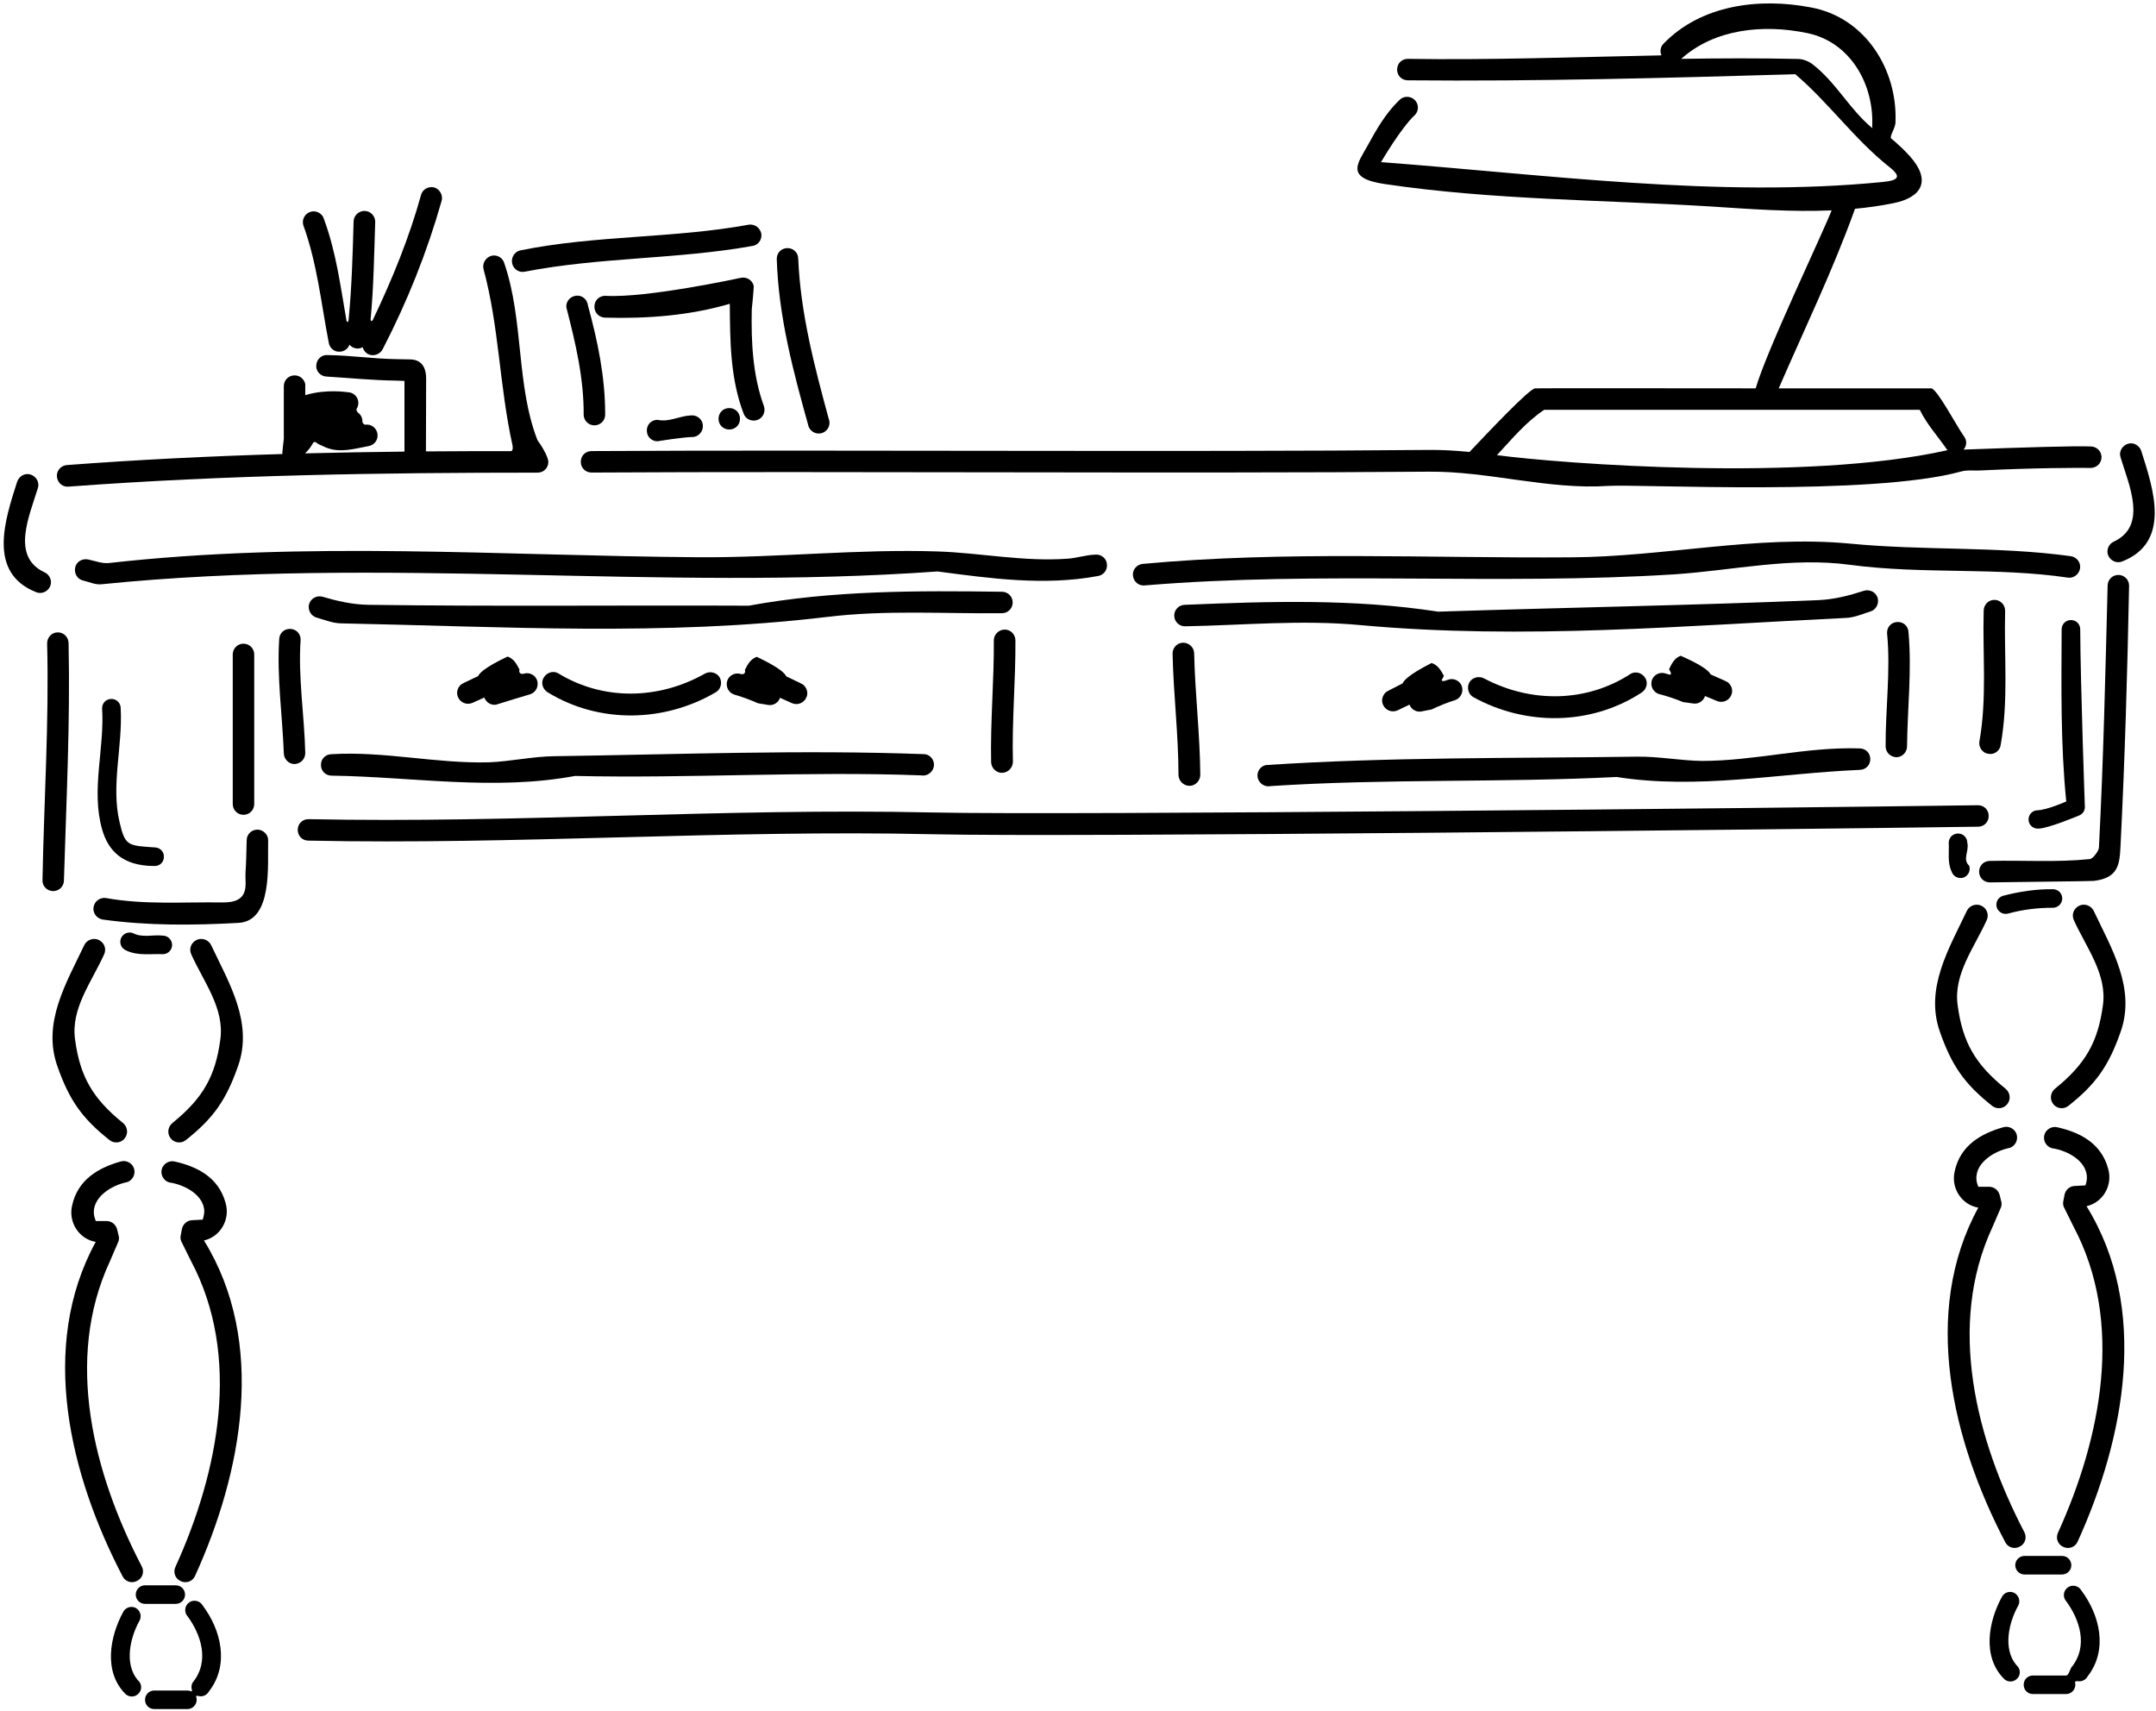<?xml version="1.0" encoding="UTF-8"?>
<svg xmlns="http://www.w3.org/2000/svg" xmlns:xlink="http://www.w3.org/1999/xlink" width="446pt" height="354pt" viewBox="0 0 446 354" version="1.1">
<g id="surface1">
<path style=" stroke:none;fill-rule:nonzero;fill:rgb(0%,0%,0%);fill-opacity:1;" d="M 10.367 121.316 C 10.848 120.176 10.309 118.855 9.168 118.375 C 2.207 115.074 6.109 106.676 7.848 100.914 C 8.207 99.773 7.488 98.516 6.289 98.156 C 5.148 97.797 3.887 98.516 3.527 99.715 C 1.008 107.574 -2.594 118.434 7.367 122.453 C 8.508 122.996 9.828 122.453 10.367 121.316 "/>
<path style=" stroke:none;fill-rule:nonzero;fill:rgb(0%,0%,0%);fill-opacity:1;" d="M 442.973 93.355 C 442.613 92.156 441.352 91.434 440.211 91.797 C 439.012 92.156 438.289 93.414 438.652 94.555 C 440.391 100.312 444.289 108.715 437.332 112.016 C 436.191 112.496 435.652 113.816 436.133 114.953 C 436.672 116.094 437.992 116.637 439.133 116.094 C 449.094 112.074 445.492 101.215 442.973 93.355 "/>
<path style=" stroke:none;fill-rule:nonzero;fill:rgb(0%,0%,0%);fill-opacity:1;" d="M 13.227 182.113 C 13.707 165.797 14.547 149.477 14.188 133.094 C 14.188 131.836 13.227 130.816 11.969 130.816 C 10.707 130.816 9.75 131.836 9.75 133.094 C 10.168 149.414 9.09 165.734 8.789 182.055 C 8.73 183.316 9.75 184.336 11.008 184.336 C 12.207 184.336 13.227 183.375 13.227 182.113 "/>
<path style=" stroke:none;fill-rule:nonzero;fill:rgb(0%,0%,0%);fill-opacity:1;" d="M 53.309 171.613 C 52.047 171.613 51.027 172.574 51.027 173.836 C 50.98 176.129 50.93 178.383 50.785 180.664 C 50.648 182.828 51.914 186.773 46.004 186.684 C 37.988 186.562 29.934 187.211 21.93 185.773 C 20.727 185.594 19.59 186.375 19.348 187.637 C 19.168 188.836 19.949 189.977 21.207 190.215 C 30.547 191.516 39.988 191.43 49.34 190.914 C 56.48 190.52 55.324 178.844 55.469 173.895 C 55.527 172.695 54.508 171.676 53.309 171.613 "/>
<path style=" stroke:none;fill-rule:nonzero;fill:rgb(0%,0%,0%);fill-opacity:1;" d="M 227.012 119.176 C 228.211 119.055 229.109 117.977 228.988 116.773 C 228.93 115.516 227.789 114.613 226.59 114.734 C 224.609 114.797 222.75 115.453 220.828 115.574 C 211.77 116.234 202.891 114.375 193.949 114.074 C 177.391 113.535 160.891 115.395 144.391 115.273 C 103.77 114.977 63.508 111.855 22.469 116.477 C 21.09 116.594 19.707 116.055 18.328 115.754 C 17.129 115.453 15.867 116.113 15.57 117.316 C 15.27 118.516 15.93 119.773 17.129 120.074 C 18.449 120.375 19.77 121.035 21.09 120.855 C 79.23 114.977 136.352 122.355 193.949 118.215 C 204.871 119.656 216.031 121.215 227.012 119.176 "/>
<path style=" stroke:none;fill-rule:nonzero;fill:rgb(0%,0%,0%);fill-opacity:1;" d="M 430.289 117.586 C 430.477 116.328 429.586 115.242 428.387 115.055 C 413.219 112.969 398.031 113.941 382.684 112.453 C 363.375 110.641 344.324 115.188 325.004 115.293 C 295.422 115.508 265.789 113.922 236.309 116.656 C 235.109 116.828 234.199 117.898 234.371 119.16 C 234.543 120.363 235.617 121.27 236.879 121.098 C 273.32 118.055 309.781 121.129 346.457 118.805 C 358.586 117.988 370.484 115.191 382.652 116.836 C 397.938 118.863 412.828 117.285 427.754 119.488 C 428.953 119.68 430.102 118.785 430.289 117.586 "/>
<path style=" stroke:none;fill-rule:nonzero;fill:rgb(0%,0%,0%);fill-opacity:1;" d="M 438.211 118.934 C 436.953 118.934 435.992 119.953 435.992 121.156 C 435.531 139.254 435.129 157.297 434.195 175.336 C 434.16 176.059 432.922 177.648 432.34 177.711 C 425.438 178.426 418.535 177.93 411.633 178.094 C 410.371 178.094 409.41 179.055 409.41 180.316 C 409.41 181.574 410.371 182.535 411.633 182.535 C 418.086 182.43 432.512 182.301 433.152 182.227 C 438.23 181.621 438.469 178.754 438.652 175.156 C 439.562 157.141 440.082 139.176 440.434 121.156 C 440.434 119.953 439.473 118.934 438.211 118.934 "/>
<path style=" stroke:none;fill-rule:nonzero;fill:rgb(0%,0%,0%);fill-opacity:1;" d="M 411.391 168.797 C 411.391 167.535 410.434 166.574 409.172 166.574 C 365.91 167.176 221.672 168.676 192.93 168.074 C 149.852 167.113 106.891 170.355 63.809 169.453 C 62.547 169.453 61.59 170.414 61.59 171.676 C 61.59 172.938 62.547 173.895 63.809 173.895 C 106.891 174.797 149.852 171.613 192.93 172.574 C 221.91 173.234 366.09 171.613 409.172 171.016 C 410.434 171.016 411.391 170.055 411.391 168.797 "/>
<path style=" stroke:none;fill-rule:nonzero;fill:rgb(0%,0%,0%);fill-opacity:1;" d="M 411.434 155.953 C 412.633 156.137 413.77 155.234 413.891 153.977 C 415.512 144.797 414.551 135.555 414.789 126.375 C 414.789 125.113 413.832 124.094 412.57 124.094 C 411.312 124.094 410.352 125.113 410.352 126.375 C 410.109 135.434 411.07 144.496 409.449 153.496 C 409.332 154.695 410.172 155.836 411.434 155.953 "/>
<path style=" stroke:none;fill-rule:nonzero;fill:rgb(0%,0%,0%);fill-opacity:1;" d="M 48.148 135.375 C 48.148 145.695 48.148 156.016 48.148 166.336 C 48.148 167.535 49.109 168.555 50.367 168.555 C 51.629 168.555 52.59 167.535 52.59 166.336 C 52.59 156.016 52.59 145.695 52.59 135.375 C 52.59 134.176 51.629 133.156 50.367 133.156 C 49.109 133.156 48.148 134.176 48.148 135.375 "/>
<path style=" stroke:none;fill-rule:nonzero;fill:rgb(0%,0%,0%);fill-opacity:1;" d="M 22.727 235.895 C 23.688 236.617 25.129 236.438 25.848 235.414 C 26.57 234.457 26.387 233.074 25.43 232.297 C 19.129 227.195 16.547 222.656 15.527 215.035 C 14.629 208.617 18.949 203.156 21.527 197.453 C 22.07 196.316 21.59 194.996 20.449 194.453 C 19.367 193.914 17.988 194.395 17.449 195.477 C 13.727 203.336 8.688 211.555 11.867 220.555 C 14.27 227.395 16.848 231.277 22.727 235.895 "/>
<path style=" stroke:none;fill-rule:nonzero;fill:rgb(0%,0%,0%);fill-opacity:1;" d="M 25.387 326.137 C 25.961 327.23 27.332 327.629 28.426 326.996 C 29.523 326.422 29.918 325.051 29.285 323.957 C 19.387 304.918 13.262 281.293 22.723 260.949 L 24.508 256.793 C 24.641 256.375 24.652 255.957 24.539 255.594 L 24.215 254.266 C 23.938 253.297 23.113 252.613 22.094 252.59 L 19.816 252.59 C 19.785 252.492 19.496 251.754 19.441 251.309 C 18.98 247.746 22.996 245.184 26.32 244.535 C 27.473 244.145 28.105 242.84 27.715 241.688 C 27.324 240.539 26.02 239.906 24.867 240.297 C 20.453 241.562 16.074 243.973 14.914 249.406 C 14.105 252.879 16.375 256.324 19.801 256.906 C 7.91 278.656 14.484 305.266 25.387 326.137 "/>
<path style=" stroke:none;fill-rule:nonzero;fill:rgb(0%,0%,0%);fill-opacity:1;" d="M 40.656 194.453 C 39.52 194.996 39.039 196.316 39.578 197.453 C 42.156 203.156 46.477 208.617 45.578 215.035 C 44.559 222.656 41.977 227.195 35.68 232.297 C 34.719 233.074 34.539 234.457 35.258 235.414 C 35.977 236.438 37.418 236.617 38.379 235.895 C 44.258 231.277 46.84 227.395 49.238 220.555 C 52.418 211.555 47.379 203.336 43.656 195.477 C 43.117 194.395 41.738 193.914 40.656 194.453 "/>
<path style=" stroke:none;fill-rule:nonzero;fill:rgb(0%,0%,0%);fill-opacity:1;" d="M 46.668 248.859 C 45.219 243.496 40.715 241.324 36.238 240.297 C 35.07 239.969 33.801 240.672 33.473 241.84 C 33.145 243.008 33.844 244.277 35.016 244.605 C 38.238 245.059 42.199 247.242 42.262 250.59 C 42.273 251.223 41.895 252.426 41.945 252.301 L 39.668 252.422 C 38.652 252.504 37.863 253.227 37.641 254.207 L 37.387 255.551 C 37.297 255.922 37.328 256.34 37.48 256.75 L 39.488 260.805 C 50.027 280.613 45.184 304.531 36.32 324.074 C 35.746 325.199 36.215 326.547 37.34 327.059 C 38.469 327.633 39.816 327.164 40.328 326.043 C 50.094 304.617 55.23 277.691 42.191 256.609 C 45.582 255.844 47.664 252.285 46.668 248.859 "/>
<path style=" stroke:none;fill-rule:nonzero;fill:rgb(0%,0%,0%);fill-opacity:1;" d="M 412.168 228.812 C 413.129 229.531 414.566 229.352 415.289 228.332 C 416.008 227.371 415.828 225.992 414.867 225.211 C 408.566 220.109 405.988 215.57 404.969 207.949 C 404.066 201.531 408.387 196.07 410.969 190.371 C 411.508 189.23 411.027 187.91 409.887 187.371 C 408.809 186.828 407.43 187.312 406.887 188.391 C 403.168 196.25 398.129 204.473 401.309 213.473 C 403.707 220.312 406.289 224.191 412.168 228.812 "/>
<path style=" stroke:none;fill-rule:nonzero;fill:rgb(0%,0%,0%);fill-opacity:1;" d="M 414.828 319.051 C 415.398 320.148 416.77 320.543 417.867 319.91 C 418.961 319.34 419.355 317.969 418.723 316.871 C 408.824 297.832 402.703 274.211 412.16 253.863 L 413.949 249.707 C 414.078 249.289 414.09 248.871 413.98 248.508 L 413.652 247.18 C 413.379 246.211 412.555 245.531 411.535 245.504 L 409.254 245.508 C 409.223 245.43 409.031 244.98 408.961 244.676 C 408.082 240.883 412.297 238.129 415.762 237.449 C 416.91 237.059 417.543 235.754 417.152 234.605 C 416.762 233.453 415.457 232.82 414.309 233.211 C 409.895 234.48 405.512 236.891 404.352 242.32 C 403.543 245.797 405.812 249.238 409.238 249.82 C 397.348 271.57 403.922 298.18 414.828 319.051 "/>
<path style=" stroke:none;fill-rule:nonzero;fill:rgb(0%,0%,0%);fill-opacity:1;" d="M 430.098 187.371 C 428.957 187.91 428.477 189.23 429.02 190.371 C 431.598 196.07 435.918 201.531 435.02 207.949 C 433.996 215.57 431.418 220.109 425.117 225.211 C 424.156 225.992 423.977 227.371 424.695 228.332 C 425.418 229.352 426.855 229.531 427.816 228.812 C 433.695 224.191 436.277 220.312 438.676 213.473 C 441.855 204.473 436.816 196.25 433.098 188.391 C 432.559 187.312 431.176 186.828 430.098 187.371 "/>
<path style=" stroke:none;fill-rule:nonzero;fill:rgb(0%,0%,0%);fill-opacity:1;" d="M 436.105 241.773 C 434.656 236.41 430.152 234.238 425.676 233.211 C 424.508 232.883 423.238 233.586 422.91 234.754 C 422.582 235.926 423.285 237.191 424.453 237.52 C 428.035 238.023 432.52 240.66 431.574 244.66 C 431.508 244.941 431.336 245.344 431.383 245.219 L 429.105 245.34 C 428.09 245.418 427.305 246.145 427.082 247.121 L 426.828 248.469 C 426.734 248.836 426.77 249.254 426.922 249.664 L 428.93 253.719 C 439.469 273.527 434.621 297.445 425.758 316.988 C 425.188 318.117 425.652 319.465 426.777 319.977 C 427.906 320.547 429.254 320.082 429.766 318.957 C 439.535 297.531 444.672 270.605 431.629 249.523 C 435.02 248.758 437.102 245.199 436.105 241.773 "/>
<path style=" stroke:none;fill-rule:nonzero;fill:rgb(0%,0%,0%);fill-opacity:1;" d="M 207.27 126.855 C 208.469 126.855 209.488 125.895 209.488 124.637 C 209.488 123.375 208.469 122.414 207.27 122.414 C 189.688 122.176 172.23 122.113 154.891 125.297 C 128.609 125.176 102.391 125.477 76.109 125.113 C 72.867 125.055 69.75 124.336 66.688 123.434 C 65.488 123.137 64.289 123.797 63.93 124.996 C 63.629 126.195 64.348 127.453 65.488 127.754 C 67.168 128.234 68.91 128.953 70.648 128.953 C 104.07 129.613 137.309 131.656 170.969 127.637 C 183.211 126.137 195.148 126.977 207.27 126.855 "/>
<path style=" stroke:none;fill-rule:nonzero;fill:rgb(0%,0%,0%);fill-opacity:1;" d="M 63.148 155.773 C 62.969 147.977 61.648 140.176 62.188 132.316 C 62.188 131.055 61.23 130.094 59.969 130.094 C 58.711 130.094 57.75 131.055 57.75 132.316 C 57.27 140.176 58.41 147.977 58.711 155.773 C 58.711 157.035 59.727 158.055 60.93 158.055 C 62.188 157.996 63.148 157.035 63.148 155.773 "/>
<path style=" stroke:none;fill-rule:nonzero;fill:rgb(0%,0%,0%);fill-opacity:1;" d="M 207.855 130.238 C 206.652 130.227 205.598 131.23 205.59 132.434 C 205.645 140.867 204.855 149.254 205.027 157.676 C 205.086 158.934 206.141 159.922 207.34 159.871 C 208.602 159.812 209.527 158.766 209.539 157.559 C 209.309 149.203 210.105 140.875 210.055 132.504 C 210.062 131.301 209.121 130.242 207.855 130.238 "/>
<path style=" stroke:none;fill-rule:nonzero;fill:rgb(0%,0%,0%);fill-opacity:1;" d="M 68.609 156.016 C 67.348 156.016 66.391 156.977 66.391 158.234 C 66.391 159.496 67.348 160.453 68.609 160.453 C 85.469 160.695 102.148 163.637 118.949 160.516 C 142.828 161.055 166.648 159.496 190.531 160.395 C 191.73 160.637 192.93 159.797 193.172 158.594 C 193.41 157.395 192.57 156.195 191.371 156.016 C 165.75 155.055 140.188 156.074 114.57 156.434 C 110.129 156.496 105.629 157.516 101.188 157.695 C 90.27 157.996 79.527 155.355 68.609 156.016 "/>
<path style=" stroke:none;fill-rule:nonzero;fill:rgb(0%,0%,0%);fill-opacity:1;" d="M 105.008 135.816 C 104.312 136.18 99.637 138.273 98.91 139.855 C 98.246 140.172 97.305 140.625 95.949 141.273 L 95.41 141.574 C 94.629 142.234 94.328 143.316 94.75 144.215 C 95.23 145.355 96.551 145.895 97.688 145.414 L 99.969 144.395 C 100.047 144.359 100.121 144.328 100.195 144.293 C 100.547 145.305 101.555 145.934 102.609 145.773 C 102.609 145.773 108.008 144.094 109.688 143.613 C 110.828 143.254 111.488 141.996 111.129 140.797 C 110.77 139.656 109.508 138.996 108.367 139.355 C 107.703 139.578 107.246 139.125 107.469 138.516 C 106.867 137.375 106.328 136.297 105.008 135.816 "/>
<path style=" stroke:none;fill-rule:nonzero;fill:rgb(0%,0%,0%);fill-opacity:1;" d="M 153.188 139.414 C 152.051 139.055 150.789 139.715 150.43 140.855 C 150.07 142.055 150.73 143.316 151.871 143.676 C 153.551 144.156 155.172 144.754 156.789 145.477 L 158.949 145.836 C 160.004 145.992 161.012 145.363 161.363 144.352 C 161.438 144.387 161.512 144.422 161.59 144.453 L 163.871 145.477 C 165.012 145.953 166.328 145.414 166.809 144.273 C 167.23 143.375 166.93 142.297 166.148 141.637 L 165.609 141.336 C 164.254 140.684 163.312 140.23 162.648 139.914 C 161.922 138.336 157.246 136.242 156.551 135.875 C 155.23 136.355 154.688 137.434 154.09 138.574 C 154.312 139.188 153.855 139.637 153.188 139.414 "/>
<path style=" stroke:none;fill-rule:nonzero;fill:rgb(0%,0%,0%);fill-opacity:1;" d="M 148.09 143.195 C 149.109 142.594 149.469 141.215 148.871 140.137 C 148.27 139.113 146.891 138.754 145.809 139.355 C 136.27 144.754 124.75 144.996 115.391 139.234 C 114.309 138.695 112.988 139.176 112.391 140.316 C 111.848 141.395 112.328 142.715 113.469 143.316 C 124.09 149.734 137.469 149.434 148.09 143.195 "/>
<path style=" stroke:none;fill-rule:nonzero;fill:rgb(0%,0%,0%);fill-opacity:1;" d="M 388.422 123.68 C 388.031 122.492 386.812 121.863 385.621 122.199 C 382.586 123.184 379.488 123.992 376.25 124.141 C 349.992 125.238 323.773 125.672 297.508 126.531 C 280.086 123.836 262.633 124.387 245.066 125.117 C 243.867 125.152 242.875 126.141 242.91 127.402 C 242.945 128.66 243.992 129.59 245.191 129.559 C 257.309 129.34 269.223 128.164 281.496 129.32 C 315.258 132.395 348.43 129.426 381.816 127.828 C 383.555 127.777 385.273 127.012 386.941 126.484 C 388.07 126.152 388.758 124.871 388.422 123.68 "/>
<path style=" stroke:none;fill-rule:nonzero;fill:rgb(0%,0%,0%);fill-opacity:1;" d="M 392.348 156.645 C 393.547 156.609 394.539 155.562 394.504 154.301 C 394.586 146.496 395.508 138.668 394.805 130.824 C 394.77 129.562 393.785 128.633 392.523 128.668 C 391.266 128.703 390.332 129.688 390.367 130.949 C 391.129 138.789 390.027 146.625 390.066 154.426 C 390.102 155.688 391.09 156.617 392.348 156.645 "/>
<path style=" stroke:none;fill-rule:nonzero;fill:rgb(0%,0%,0%);fill-opacity:1;" d="M 244.699 132.953 C 243.434 132.992 242.523 134.078 242.566 135.281 C 242.75 143.652 243.781 151.953 243.785 160.312 C 243.828 161.52 244.785 162.539 246.047 162.562 C 247.246 162.578 248.273 161.562 248.297 160.301 C 248.234 151.879 247.207 143.516 247.027 135.09 C 246.984 133.883 245.902 132.91 244.699 132.953 "/>
<path style=" stroke:none;fill-rule:nonzero;fill:rgb(0%,0%,0%);fill-opacity:1;" d="M 260.176 160.891 C 260.449 162.082 261.672 162.891 262.863 162.613 C 286.711 161.047 310.562 161.938 334.422 160.73 C 351.301 163.379 367.891 159.969 384.738 159.258 C 385.996 159.223 386.93 158.234 386.895 156.977 C 386.859 155.719 385.875 154.785 384.613 154.82 C 373.68 154.465 363.02 157.406 352.094 157.41 C 347.652 157.355 343.125 156.465 338.684 156.527 C 313.062 156.887 287.484 156.582 261.902 158.262 C 260.707 158.473 259.902 159.695 260.176 160.891 "/>
<path style=" stroke:none;fill-rule:nonzero;fill:rgb(0%,0%,0%);fill-opacity:1;" d="M 345.32 139.547 C 345.016 139.461 344.711 139.371 344.402 139.281 C 343.254 138.953 342.012 139.648 341.684 140.797 C 341.359 142.008 342.055 143.246 343.203 143.574 C 344.895 144.008 346.531 144.562 348.172 145.238 L 350.34 145.535 C 351.398 145.664 352.387 145.008 352.711 143.988 C 352.789 144.02 352.863 144.051 352.941 144.082 L 355.246 145.039 C 356.402 145.484 357.707 144.91 358.152 143.758 C 358.547 142.844 358.219 141.773 357.422 141.137 L 356.871 140.852 C 355.496 140.238 354.543 139.812 353.871 139.516 C 353.102 137.953 348.367 135.992 347.664 135.648 C 346.355 136.164 345.848 137.258 345.277 138.414 C 345.352 138.598 345.434 138.766 345.531 138.918 C 345.754 139.277 345.688 139.645 345.32 139.547 "/>
<path style=" stroke:none;fill-rule:nonzero;fill:rgb(0%,0%,0%);fill-opacity:1;" d="M 298.68 139.781 C 298.047 138.66 297.477 137.594 296.145 137.152 C 295.461 137.539 290.844 139.762 290.16 141.359 C 289.508 141.695 288.578 142.176 287.242 142.863 L 286.711 143.18 C 285.949 143.859 285.68 144.949 286.121 145.836 C 286.637 146.965 287.969 147.465 289.098 146.953 L 291.348 145.871 C 291.422 145.836 291.496 145.797 291.57 145.762 C 291.949 146.762 292.977 147.363 294.023 147.176 L 296.172 146.754 C 297.773 145.988 299.375 145.344 301.039 144.816 C 302.172 144.426 302.797 143.148 302.402 141.961 C 302.008 140.828 300.73 140.203 299.602 140.598 C 299.398 140.672 299.195 140.742 298.992 140.812 C 298.535 140.969 298.09 140.844 298.266 140.602 C 298.438 140.359 298.574 140.09 298.68 139.781 "/>
<path style=" stroke:none;fill-rule:nonzero;fill:rgb(0%,0%,0%);fill-opacity:1;" d="M 339.414 143.383 C 340.539 142.75 340.98 141.418 340.41 140.352 C 339.781 139.23 338.445 138.785 337.383 139.355 C 328.188 145.379 316.664 145.461 306.977 140.328 C 305.883 139.762 304.512 140.16 303.941 141.195 C 303.371 142.293 303.77 143.66 304.805 144.23 C 315.598 150.172 328.98 150.098 339.414 143.383 "/>
<path style=" stroke:none;fill-rule:nonzero;fill:rgb(0%,0%,0%);fill-opacity:1;" d="M 318.109 80.336 C 317.93 80.336 317.75 80.336 317.57 80.336 C 316.406 80.336 307.652 89.621 303.988 93.496 C 301.172 93.219 298.352 93.047 295.531 93.074 C 244.531 93.555 173.371 93.016 122.367 93.312 C 121.109 93.312 120.148 94.273 120.148 95.535 C 120.148 96.797 121.109 97.754 122.367 97.754 C 173.371 97.453 244.531 97.996 295.531 97.574 C 307.949 97.453 320.25 101.355 332.73 100.516 C 338.812 100.109 387.125 102.664 405.688 97.535 C 406.953 97.184 408.289 97.391 409.547 97.328 C 420.953 96.77 429.805 96.762 432.453 96.797 C 433.711 96.797 434.73 95.836 434.73 94.574 C 434.73 93.312 433.711 92.355 432.453 92.355 C 429.344 92.223 419.098 92.523 406.199 93.004 C 406.879 92.203 406.926 91.062 406.254 90.234 C 404.672 88 400.672 80.336 399.473 80.336 C 388.965 80.336 378.461 80.336 367.953 80.336 C 373.309 67.996 379.184 55.863 383.738 43.188 C 386.395 42.938 389.043 42.566 391.672 42.035 C 397.676 40.82 399.492 37.297 395.129 32.367 C 393.934 31.02 392.605 29.809 391.219 28.637 C 390.777 28.266 392.172 26.395 392.109 25.195 C 392.531 14.395 385.871 3.652 374.711 1.555 C 363.91 -0.547 351.91 1.016 344.172 8.992 C 343.477 9.641 343.324 10.645 343.699 11.453 C 326.211 11.789 308.719 12.445 291.23 12.176 C 289.973 12.176 289.012 13.133 289.012 14.395 C 289.012 15.652 289.973 16.613 291.23 16.613 C 317.992 16.855 344.691 16.133 371.391 15.355 C 378.34 21.277 383.664 28.875 390.859 34.559 C 393.398 36.562 392.742 37.32 389.516 37.641 C 355.535 41.02 319.586 36.074 285.684 33.543 C 285.684 33.543 289.812 26.434 292.73 23.754 C 293.57 22.855 293.512 21.414 292.551 20.574 C 291.648 19.793 290.211 19.855 289.43 20.754 C 286.609 23.469 284.719 26.82 282.871 30.188 C 280.938 33.723 278.133 36.832 286.371 38.059 C 308.777 41.391 331.301 41.316 353.93 42.715 C 362.207 43.258 370.59 43.879 378.898 43.52 C 377.156 48.047 365.363 72.703 363.191 80.336 C 349.145 80.336 318.188 80.281 318.109 80.336 Z M 387.27 26.473 C 382.531 22.516 379.949 17.234 375.09 13.395 C 374.191 12.676 372.992 12.195 371.91 12.195 C 363.867 12.016 355.824 12.051 347.777 12.176 C 354.727 5.949 364.785 4.949 373.91 6.855 C 382.789 8.715 387.711 17.473 387.289 26.176 C 387.297 26.297 387.32 26.414 387.344 26.535 C 387.32 26.516 387.297 26.492 387.27 26.473 Z M 397.137 84.773 C 397.176 84.855 397.203 84.938 397.254 85.016 C 398.691 87.895 400.91 90.297 402.711 92.934 C 402.766 93.008 402.828 93.062 402.891 93.125 C 373.367 99.758 323.203 95.93 309.664 94.156 C 312.758 90.832 315.66 87.285 319.445 84.773 C 333.629 84.773 386.785 84.773 397.137 84.773 "/>
<path style=" stroke:none;fill-rule:nonzero;fill:rgb(0%,0%,0%);fill-opacity:1;" d="M 108.664 56.184 C 124.145 53.184 139.984 53.664 155.523 50.902 C 156.785 50.785 157.625 49.645 157.504 48.445 C 157.324 47.184 156.184 46.344 154.984 46.465 C 139.324 49.344 123.242 48.621 107.586 51.805 C 106.383 52.105 105.664 53.363 105.965 54.562 C 106.266 55.766 107.465 56.484 108.664 56.184 "/>
<path style=" stroke:none;fill-rule:nonzero;fill:rgb(0%,0%,0%);fill-opacity:1;" d="M 153.078 86.633 C 153.078 85.371 152.117 84.414 150.859 84.414 C 149.598 84.414 148.637 85.371 148.637 86.633 C 148.637 87.895 149.598 88.852 150.859 88.852 C 152.117 88.852 153.078 87.895 153.078 86.633 "/>
<path style=" stroke:none;fill-rule:nonzero;fill:rgb(0%,0%,0%);fill-opacity:1;" d="M 170.164 89.543 C 171.363 89.062 171.902 87.742 171.426 86.605 C 168.484 75.805 165.605 64.824 165.125 53.543 C 165.125 52.285 164.164 51.324 162.902 51.324 C 161.645 51.324 160.684 52.285 160.684 53.543 C 161.043 65.484 164.105 76.883 167.285 88.285 C 167.766 89.426 169.023 89.965 170.164 89.543 "/>
<path style=" stroke:none;fill-rule:nonzero;fill:rgb(0%,0%,0%);fill-opacity:1;" d="M 123.109 87.984 C 124.344 87.902 125.27 86.852 125.188 85.613 C 125.18 77.93 123.645 70.578 121.629 63.199 C 121.488 61.953 120.438 61.031 119.191 61.172 C 117.949 61.312 117.023 62.363 117.164 63.609 C 119.062 70.969 120.793 78.23 120.742 85.906 C 120.824 87.141 121.879 88.062 123.109 87.984 "/>
<path style=" stroke:none;fill-rule:nonzero;fill:rgb(0%,0%,0%);fill-opacity:1;" d="M 155.512 64.031 C 155.512 64.031 155.988 59.441 155.906 59.086 C 155.605 57.898 154.363 57.184 153.18 57.488 C 153.18 57.488 133.758 61.703 125.258 61.195 C 123.992 61.145 122.965 62.16 122.969 63.359 C 122.914 64.625 123.871 65.656 125.137 65.707 C 133.812 65.953 142.59 65.301 150.969 62.844 C 151.023 70.496 151.051 78.305 153.832 85.57 C 154.254 86.754 155.547 87.285 156.727 86.859 C 157.844 86.441 158.438 85.148 158.012 83.969 C 155.691 77.602 155.387 70.711 155.512 64.031 "/>
<path style=" stroke:none;fill-rule:nonzero;fill:rgb(0%,0%,0%);fill-opacity:1;" d="M 143.523 90.383 C 144.723 90.203 145.562 89.004 145.383 87.805 C 145.203 86.605 144.062 85.766 142.805 85.945 C 140.523 86.062 138.363 87.383 136.023 86.844 C 134.766 86.844 133.805 87.805 133.805 89.062 C 133.805 90.324 134.766 91.285 136.023 91.285 C 136.023 91.285 141.004 90.445 143.523 90.383 "/>
<path style=" stroke:none;fill-rule:nonzero;fill:rgb(0%,0%,0%);fill-opacity:1;" d="M 68.016 70.93 C 68.238 72.172 69.352 72.945 70.594 72.723 C 71.422 72.574 72.035 72.023 72.289 71.309 C 72.648 71.73 73.164 72.023 73.773 72.094 C 74.223 72.125 74.648 72.027 75.02 71.832 C 75.195 72.449 75.617 73.004 76.242 73.297 C 77.305 73.777 78.68 73.285 79.207 72.156 C 84.23 62.418 88.32 52.238 91.309 41.703 C 91.719 40.594 91.121 39.301 90 38.828 C 88.832 38.43 87.535 39.027 87.137 40.195 C 84.668 49.145 81.152 57.742 77.152 66.121 C 76.945 66.555 76.625 66.477 76.672 66 C 77.305 59.328 77.395 52.598 77.617 45.926 C 77.645 44.703 76.664 43.656 75.441 43.633 C 74.215 43.609 73.172 44.59 73.148 45.812 C 72.961 52.605 72.766 59.398 72.117 66.16 C 72.066 66.723 71.754 66.773 71.66 66.234 C 70.438 59.211 69.531 52.133 67.035 45.383 C 66.766 44.211 65.473 43.469 64.312 43.797 C 63.094 44.137 62.398 45.359 62.738 46.578 C 65.617 54.477 66.438 62.801 68.016 70.93 "/>
<path style=" stroke:none;fill-rule:nonzero;fill:rgb(0%,0%,0%);fill-opacity:1;" d="M 14.309 100.656 C 46.59 98.254 78.867 97.773 111.211 97.773 C 112.469 97.773 113.43 96.812 113.43 95.555 C 113.43 94.406 111.727 91.734 111.188 91.074 C 106.75 79.676 108.367 66.355 104.348 54.535 C 104.051 53.336 102.848 52.613 101.648 52.914 C 100.449 53.273 99.73 54.477 100.027 55.676 C 103.27 67.676 103.27 79.676 106.027 92.156 C 106.105 92.621 106.109 93.328 105.664 93.328 C 99.816 93.32 93.965 93.332 88.113 93.379 C 88.121 88.766 88.148 79.02 88.152 78.332 C 88.168 76.871 87.77 74.547 85.109 74.355 L 82.109 74.297 C 77.309 74.234 72.57 73.516 67.77 73.453 C 66.57 73.336 65.488 74.297 65.43 75.555 C 65.309 76.754 66.27 77.836 67.527 77.895 C 72.328 78.195 77.129 78.676 81.93 78.734 L 83.668 78.805 C 83.668 83.66 83.668 88.559 83.668 93.422 C 76.816 93.496 69.961 93.613 63.109 93.789 L 63.449 93.434 C 64.012 92.895 64.418 92.238 64.805 91.566 C 64.895 91.414 65.273 91.395 65.398 91.52 C 65.578 91.691 65.789 91.832 66.027 91.934 L 67.469 92.594 C 70.41 93.734 73.23 92.836 76.168 92.297 C 77.43 92.113 78.27 90.977 78.09 89.773 C 77.91 88.516 76.77 87.676 75.57 87.855 C 75.324 87.883 74.969 87.492 74.969 87.254 C 75.008 86.465 74.641 85.777 74.055 85.355 C 73.859 85.215 73.664 84.754 73.766 84.594 C 73.996 84.234 74.129 83.809 74.129 83.355 C 74.129 82.094 73.109 81.137 71.91 81.137 C 71.91 81.137 67.5 80.414 63.148 81.742 L 63.148 79.453 C 62.91 78.375 62.008 77.652 60.93 77.652 C 59.727 77.652 58.711 78.613 58.711 79.875 C 58.711 79.875 58.711 87.977 58.711 90.797 C 58.711 90.797 58.344 93.707 58.418 93.922 C 43.508 94.363 28.602 95.086 13.707 96.215 C 12.449 96.395 11.609 97.535 11.789 98.734 C 11.969 99.996 13.109 100.836 14.309 100.656 "/>
<path style=" stroke:none;fill-rule:nonzero;fill:rgb(0%,0%,0%);fill-opacity:1;" d="M 416.887 323.785 C 416.887 324.844 417.746 325.707 418.805 325.707 C 421.387 325.707 423.984 325.707 426.566 325.707 C 427.625 325.707 428.484 324.844 428.484 323.785 C 428.484 322.727 427.625 321.867 426.566 321.867 C 423.984 321.867 421.387 321.867 418.805 321.867 C 417.746 321.867 416.887 322.727 416.887 323.785 "/>
<path style=" stroke:none;fill-rule:nonzero;fill:rgb(0%,0%,0%);fill-opacity:1;" d="M 28.082 329.867 C 28.082 330.926 28.941 331.785 30.004 331.785 C 32.121 331.785 34.242 331.785 36.363 331.785 C 37.422 331.785 38.281 330.926 38.281 329.867 C 38.281 328.805 37.422 327.945 36.363 327.945 C 34.242 327.945 32.121 327.945 30.004 327.945 C 28.941 327.945 28.082 328.805 28.082 329.867 "/>
<path style=" stroke:none;fill-rule:nonzero;fill:rgb(0%,0%,0%);fill-opacity:1;" d="M 403.727 180.305 C 404.047 181.305 405.125 181.863 406.164 181.547 C 407.164 181.184 407.688 180.105 407.367 179.105 C 405.887 177.785 407.406 175.984 406.965 174.344 C 406.965 173.266 406.125 172.426 405.047 172.426 C 403.965 172.426 403.125 173.266 403.125 174.344 C 403.246 176.344 402.805 178.387 403.727 180.305 "/>
<path style=" stroke:none;fill-rule:nonzero;fill:rgb(0%,0%,0%);fill-opacity:1;" d="M 415.406 188.984 C 418.445 188.145 421.527 187.785 424.688 187.785 C 425.727 187.785 426.605 186.906 426.605 185.863 C 426.605 184.785 425.727 183.945 424.688 183.945 C 421.164 183.906 417.766 184.426 414.367 185.305 C 413.367 185.586 412.766 186.625 413.047 187.664 C 413.324 188.664 414.406 189.266 415.406 188.984 "/>
<path style=" stroke:none;fill-rule:nonzero;fill:rgb(0%,0%,0%);fill-opacity:1;" d="M 35.602 195.465 C 35.602 194.426 34.723 193.547 33.684 193.547 C 31.602 193.305 29.484 194.062 27.484 193.023 C 26.484 192.664 25.402 193.145 25.004 194.145 C 24.645 195.145 25.121 196.227 26.121 196.625 C 28.562 197.785 31.164 197.266 33.684 197.387 C 34.723 197.387 35.602 196.547 35.602 195.465 "/>
<path style=" stroke:none;fill-rule:nonzero;fill:rgb(0%,0%,0%);fill-opacity:1;" d="M 21.141 171.629 C 22.371 175.887 25.258 179.145 31.922 179.145 C 33.004 179.203 33.902 178.363 33.902 177.285 C 33.965 176.266 33.184 175.363 32.102 175.305 C 26.414 174.926 25.891 175.012 24.73 170.062 C 22.926 162.359 25.406 154.383 24.965 146.504 C 24.965 145.426 24.121 144.586 23.043 144.586 C 21.965 144.586 21.121 145.426 21.121 146.504 C 21.664 154.855 18.777 163.449 21.141 171.629 "/>
<path style=" stroke:none;fill-rule:nonzero;fill:rgb(0%,0%,0%);fill-opacity:1;" d="M 421.805 171.406 C 423.965 171.285 430.207 168.645 430.207 168.645 C 430.867 168.344 431.285 167.684 431.285 166.965 C 431.285 166.965 430.387 141.766 430.324 130.184 C 430.324 129.105 429.484 128.266 428.406 128.266 C 427.324 128.266 426.484 129.105 426.484 130.184 C 426.426 142.074 426.25 153.965 427.434 165.793 C 427.434 165.793 423.367 167.625 421.324 167.625 C 420.246 167.746 419.527 168.703 419.645 169.727 C 419.766 170.805 420.727 171.523 421.805 171.406 "/>
<path style=" stroke:none;fill-rule:nonzero;fill:rgb(0%,0%,0%);fill-opacity:1;" d="M 28.484 347.547 C 25.684 344.188 26.883 338.785 28.883 335.227 C 29.363 334.305 29.004 333.145 28.082 332.625 C 27.121 332.145 25.965 332.508 25.484 333.465 C 22.762 338.426 21.281 345.867 26.043 350.508 C 26.883 351.188 28.082 351.066 28.762 350.227 C 29.441 349.426 29.324 348.227 28.484 347.547 "/>
<path style=" stroke:none;fill-rule:nonzero;fill:rgb(0%,0%,0%);fill-opacity:1;" d="M 39.281 331.387 C 38.363 331.906 38.043 333.105 38.562 334.027 C 41.645 338.066 43.441 343.707 39.844 348.066 C 39.598 348.516 39.551 349.008 39.668 349.457 C 39.742 349.75 39.758 349.969 39.555 349.879 C 39.312 349.77 39.043 349.707 38.762 349.707 C 36.484 349.707 34.203 349.707 31.922 349.707 C 30.844 349.707 30.004 350.547 30.004 351.625 C 30.004 352.707 30.844 353.547 31.922 353.547 C 34.203 353.547 36.484 353.547 38.762 353.547 C 39.805 353.547 40.684 352.707 40.684 351.625 C 40.684 351.402 40.645 351.191 40.578 350.992 C 40.48 350.719 40.941 350.809 41.094 350.848 C 41.914 351.059 42.805 350.676 43.242 349.867 C 47.484 344.387 45.762 337.227 41.922 332.105 C 41.402 331.188 40.203 330.867 39.281 331.387 "/>
<path style=" stroke:none;fill-rule:nonzero;fill:rgb(0%,0%,0%);fill-opacity:1;" d="M 417.109 344.441 C 414.309 341.082 415.512 335.684 417.512 332.121 C 417.988 331.203 417.629 330.043 416.711 329.523 C 415.75 329.043 414.59 329.402 414.109 330.363 C 411.391 335.324 409.91 342.762 414.672 347.402 C 415.512 348.082 416.711 347.961 417.391 347.121 C 418.07 346.324 417.949 345.121 417.109 344.441 "/>
<path style=" stroke:none;fill-rule:nonzero;fill:rgb(0%,0%,0%);fill-opacity:1;" d="M 427.91 328.281 C 426.988 328.801 426.672 330.004 427.191 330.922 C 430.27 334.961 432.07 340.602 428.469 344.961 C 428.066 345.707 427.902 346.602 427.391 346.602 C 425.109 346.602 422.828 346.602 420.551 346.602 C 419.469 346.602 418.629 347.441 418.629 348.523 C 418.629 349.602 419.469 350.441 420.551 350.441 C 422.828 350.441 425.109 350.441 427.391 350.441 C 428.43 350.441 429.309 349.602 429.309 348.523 C 429.309 348.367 429.293 348.219 429.258 348.078 C 429.176 347.727 429.711 347.758 429.938 347.785 C 430.691 347.883 431.469 347.5 431.871 346.762 C 436.109 341.281 434.391 334.121 430.551 329.004 C 430.031 328.082 428.828 327.762 427.91 328.281 "/>
</g>
</svg>
